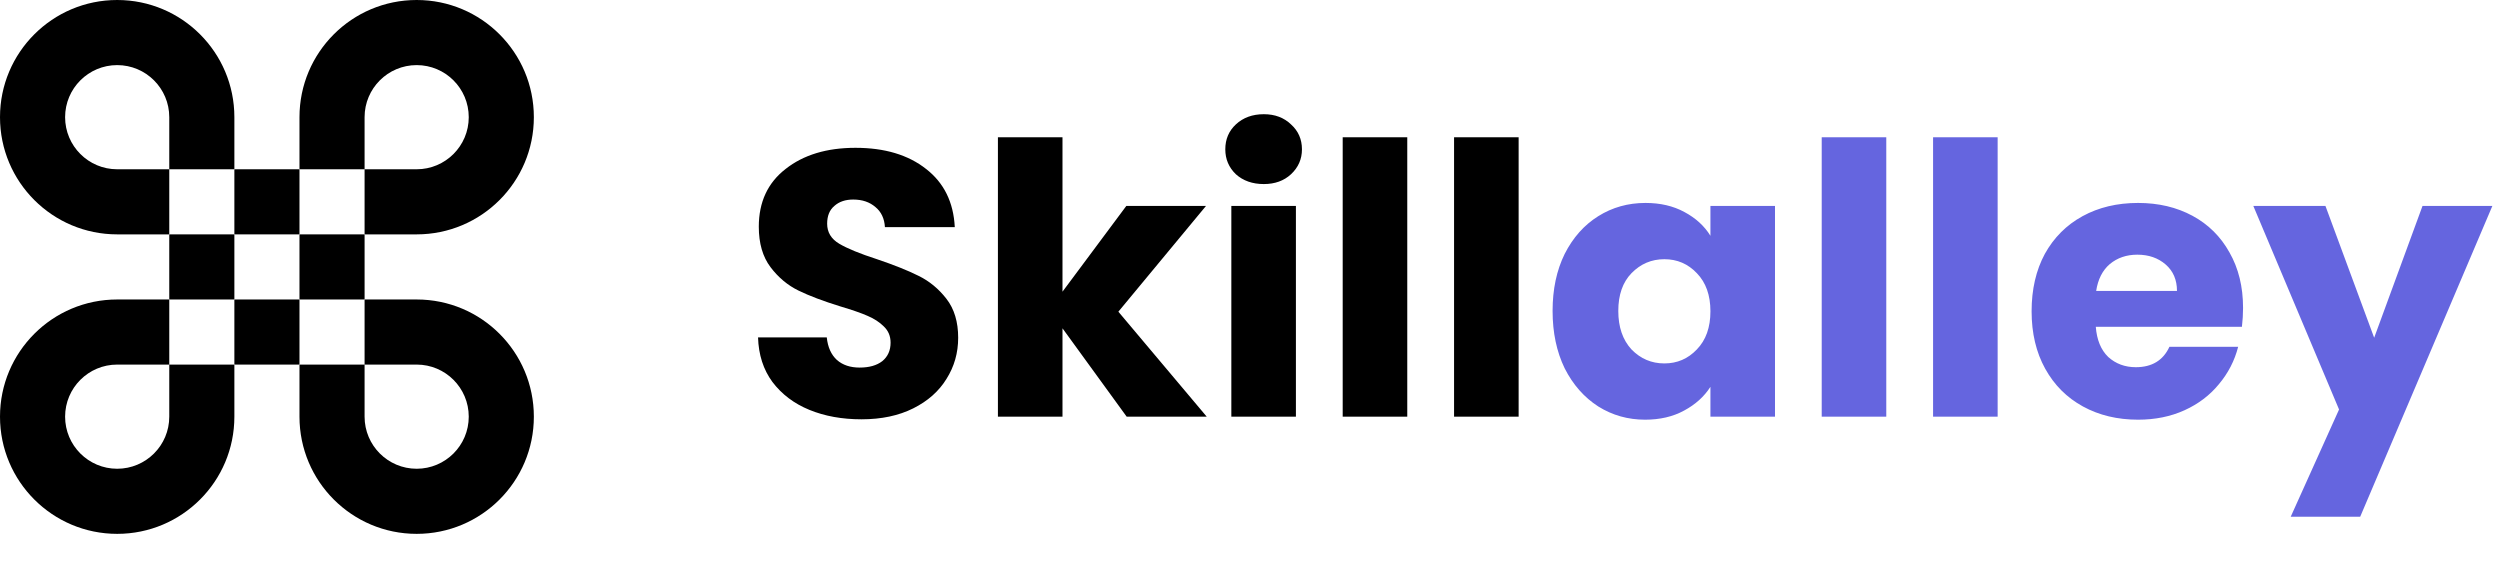 <svg width="192" height="44" viewBox="0 0 192 44" fill="none" xmlns="http://www.w3.org/2000/svg">
<path d="M66.164 32.203C64.675 32.203 63.341 31.961 62.162 31.478C60.983 30.995 60.035 30.279 59.32 29.332C58.624 28.385 58.257 27.244 58.218 25.91H63.496C63.573 26.664 63.834 27.244 64.279 27.65C64.724 28.037 65.304 28.23 66.019 28.23C66.754 28.23 67.334 28.066 67.759 27.737C68.184 27.389 68.397 26.915 68.397 26.316C68.397 25.813 68.223 25.398 67.875 25.069C67.546 24.74 67.131 24.47 66.628 24.257C66.145 24.044 65.449 23.803 64.54 23.532C63.225 23.126 62.152 22.72 61.321 22.314C60.49 21.908 59.774 21.309 59.175 20.516C58.576 19.723 58.276 18.689 58.276 17.413C58.276 15.518 58.962 14.039 60.335 12.976C61.708 11.893 63.496 11.352 65.7 11.352C67.943 11.352 69.75 11.893 71.123 12.976C72.496 14.039 73.23 15.528 73.327 17.442H67.962C67.923 16.785 67.682 16.272 67.237 15.905C66.792 15.518 66.222 15.325 65.526 15.325C64.927 15.325 64.443 15.489 64.076 15.818C63.709 16.127 63.525 16.582 63.525 17.181C63.525 17.838 63.834 18.351 64.453 18.718C65.072 19.085 66.038 19.482 67.353 19.907C68.668 20.352 69.731 20.777 70.543 21.183C71.374 21.589 72.09 22.179 72.689 22.952C73.288 23.725 73.588 24.721 73.588 25.939C73.588 27.099 73.288 28.153 72.689 29.1C72.109 30.047 71.258 30.801 70.137 31.362C69.016 31.923 67.691 32.203 66.164 32.203ZM86.529 32L81.599 25.214V32H76.64V10.54H81.599V22.401L86.5 15.818H92.619L85.891 23.938L92.677 32H86.529ZM97.061 14.136C96.191 14.136 95.475 13.885 94.915 13.382C94.373 12.86 94.103 12.222 94.103 11.468C94.103 10.695 94.373 10.057 94.915 9.554C95.475 9.032 96.191 8.771 97.061 8.771C97.911 8.771 98.607 9.032 99.149 9.554C99.709 10.057 99.99 10.695 99.99 11.468C99.99 12.222 99.709 12.86 99.149 13.382C98.607 13.885 97.911 14.136 97.061 14.136ZM99.526 15.818V32H94.567V15.818H99.526ZM108.078 10.54V32H103.119V10.54H108.078ZM116.631 10.54V32H111.672V10.54H116.631Z" fill="black"/>
<path d="M119.239 23.88C119.239 22.217 119.548 20.758 120.167 19.501C120.805 18.244 121.665 17.278 122.748 16.601C123.83 15.924 125.039 15.586 126.373 15.586C127.513 15.586 128.509 15.818 129.36 16.282C130.23 16.746 130.897 17.355 131.361 18.109V15.818H136.32V32H131.361V29.709C130.877 30.463 130.201 31.072 129.331 31.536C128.48 32 127.484 32.232 126.344 32.232C125.029 32.232 123.83 31.894 122.748 31.217C121.665 30.521 120.805 29.545 120.167 28.288C119.548 27.012 119.239 25.543 119.239 23.88ZM131.361 23.909C131.361 22.672 131.013 21.695 130.317 20.98C129.64 20.265 128.809 19.907 127.823 19.907C126.837 19.907 125.996 20.265 125.3 20.98C124.623 21.676 124.285 22.643 124.285 23.88C124.285 25.117 124.623 26.103 125.3 26.838C125.996 27.553 126.837 27.911 127.823 27.911C128.809 27.911 129.64 27.553 130.317 26.838C131.013 26.123 131.361 25.146 131.361 23.909ZM144.866 10.54V32H139.907V10.54H144.866ZM153.419 10.54V32H148.46V10.54H153.419ZM172.267 23.648C172.267 24.112 172.238 24.595 172.18 25.098H160.957C161.034 26.103 161.353 26.877 161.914 27.418C162.494 27.94 163.2 28.201 164.031 28.201C165.268 28.201 166.129 27.679 166.612 26.635H171.89C171.619 27.698 171.126 28.655 170.411 29.506C169.715 30.357 168.835 31.024 167.772 31.507C166.709 31.99 165.52 32.232 164.205 32.232C162.62 32.232 161.208 31.894 159.971 31.217C158.734 30.54 157.767 29.574 157.071 28.317C156.375 27.06 156.027 25.591 156.027 23.909C156.027 22.227 156.365 20.758 157.042 19.501C157.738 18.244 158.705 17.278 159.942 16.601C161.179 15.924 162.6 15.586 164.205 15.586C165.771 15.586 167.163 15.915 168.381 16.572C169.599 17.229 170.546 18.167 171.223 19.385C171.919 20.603 172.267 22.024 172.267 23.648ZM167.192 22.343C167.192 21.492 166.902 20.816 166.322 20.313C165.742 19.81 165.017 19.559 164.147 19.559C163.316 19.559 162.61 19.801 162.03 20.284C161.469 20.767 161.121 21.454 160.986 22.343H167.192ZM191.413 15.818L181.263 39.685H175.927L179.639 31.449L173.056 15.818H178.595L182.336 25.939L186.048 15.818H191.413Z" fill="#6565DF"/>
<path fill-rule="evenodd" clip-rule="evenodd" d="M13 9V13H9C6.791 13 5 11.209 5 9C5 6.791 6.791 5 9 5C11.209 5 13 6.791 13 9ZM18 13H13V18H9C4.029 18 0 13.971 0 9C0 4.029 4.029 0 9 0C13.971 0 18 4.029 18 9V13Z" fill="black"/>
<path fill-rule="evenodd" clip-rule="evenodd" d="M32 13H28V9C28 6.791 29.791 5 32 5C34.209 5 36 6.791 36 9C36 11.209 34.209 13 32 13ZM28 18V13H23V9C23 4.029 27.029 0 32 0C36.971 0 41 4.029 41 9C41 13.971 36.971 18 32 18H28Z" fill="black"/>
<rect x="18" y="13" width="5" height="5" fill="black"/>
<rect x="18" y="23" width="5" height="5" fill="black"/>
<rect x="13" y="18" width="5" height="5" fill="black"/>
<path fill-rule="evenodd" clip-rule="evenodd" d="M9 28H13V32C13 34.209 11.209 36 9 36C6.791 36 5 34.209 5 32C5 29.791 6.791 28 9 28ZM13 23V28H18V32C18 36.971 13.971 41 9 41C4.029 41 0 36.971 0 32C0 27.029 4.029 23 9 23H13Z" fill="black"/>
<rect x="23" y="18" width="5" height="5" fill="black"/>
<path fill-rule="evenodd" clip-rule="evenodd" d="M28 28H32C34.209 28 36 29.791 36 32C36 34.209 34.209 36 32 36C29.791 36 28 34.209 28 32V28ZM23 28H28V23H32C36.971 23 41 27.029 41 32C41 36.971 36.971 41 32 41C27.029 41 23 36.971 23 32V28Z" fill="black"/>
</svg>
